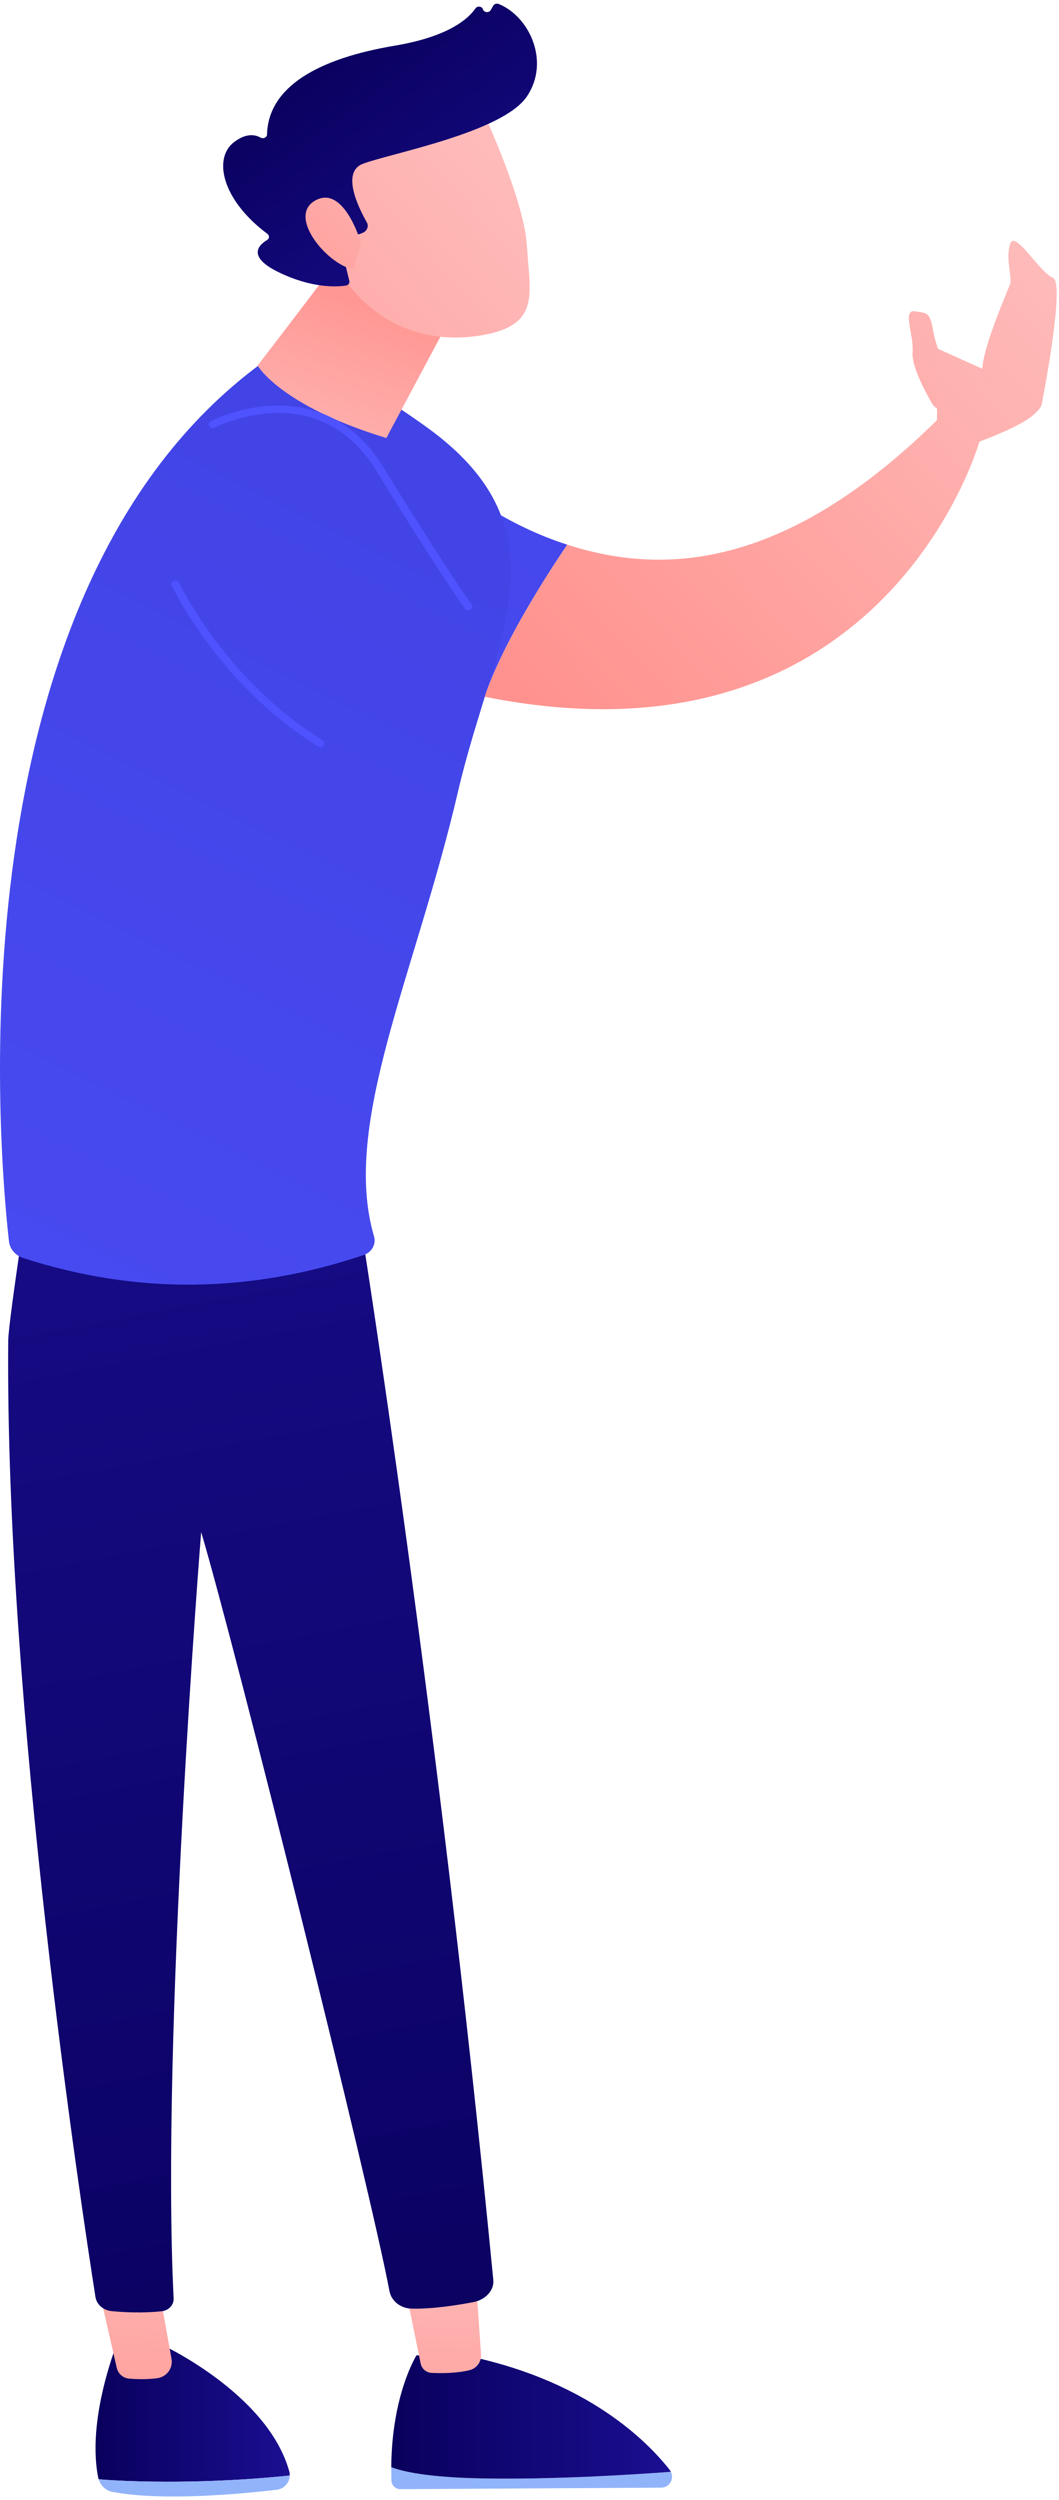 <svg width="197" height="465" viewBox="0 0 197 465" fill="none" xmlns="http://www.w3.org/2000/svg">
<path d="M53.899 460.444C53.902 460.2 53.884 459.95 53.817 459.7C49.747 444.997 29.55 435.841 29.55 435.841L21.547 436.413C16.944 449.372 17.538 457.318 18.275 460.861C18.297 460.96 18.33 461.055 18.358 461.149C24.959 461.688 38.549 462.038 53.899 460.447V460.444Z" fill="url(#paint0_linear_253_3144)"/>
<path d="M18.358 461.147C18.715 462.329 19.671 463.248 20.899 463.484C30.291 465.283 45.218 463.837 51.484 463.09C52.867 462.926 53.879 461.76 53.9 460.444C38.549 462.038 24.96 461.685 18.358 461.147Z" fill="#91B3FA"/>
<path d="M18.327 425.546L21.718 440.418C21.968 441.507 22.884 442.323 23.996 442.42C25.358 442.537 27.299 442.606 29.248 442.345C30.997 442.112 32.215 440.49 31.905 438.753L29.55 425.549H18.327V425.546Z" fill="url(#paint1_linear_253_3144)"/>
<path d="M88.561 460.961C79.721 460.736 75.151 459.786 72.787 458.906C72.781 459.706 72.787 460.522 72.815 461.366C72.845 462.268 73.579 462.987 74.481 462.985L123.012 462.699C124.559 462.69 125.464 461.052 124.794 459.759C118.43 460.239 102.224 461.31 88.561 460.961Z" fill="#91B3FA"/>
<path d="M124.793 459.756C124.735 459.642 124.683 459.528 124.601 459.422C120.315 453.964 109.4 443.095 87.829 438.381L77.481 438.084C77.481 438.084 72.871 445.383 72.786 458.903C75.15 459.783 79.723 460.733 88.56 460.958C102.223 461.307 118.429 460.233 124.793 459.756Z" fill="url(#paint2_linear_253_3144)"/>
<path d="M75.103 424.233C75.267 424.927 77.418 435.51 78.252 439.613C78.451 440.588 79.285 441.304 80.275 441.354C82.048 441.446 84.906 441.454 87.361 440.846C88.686 440.518 89.579 439.286 89.484 437.92L88.327 421.182L75.103 424.233Z" fill="url(#paint3_linear_253_3144)"/>
<path d="M67.26 228.854C67.26 228.854 81.495 318 91.768 424.081C91.96 426.057 90.232 427.776 88.103 428.184C84.965 428.786 80.353 429.503 76.533 429.403C74.495 429.35 72.789 427.973 72.448 426.141C68.948 407.437 43.977 307.055 37.421 284.962C37.421 284.962 29.894 378.808 32.3 427.495C32.361 428.706 31.387 429.755 30.067 429.894C28.063 430.105 24.858 430.266 20.779 429.872C19.232 429.722 17.983 428.656 17.76 427.251C15.268 411.421 0.92 317.2 1.53 249.323C1.563 245.495 6.459 214.048 6.459 214.048L67.266 228.854H67.26Z" fill="url(#paint4_linear_253_3144)"/>
<path d="M72.773 78.941L74.68 125.588C80.094 127.287 85.248 128.606 90.156 129.591C93.226 120.585 99.986 109.53 105.518 101.31C85.181 94.758 72.773 78.939 72.773 78.939V78.941Z" fill="url(#paint5_linear_253_3144)"/>
<path d="M4.314 233.992C2.852 233.518 1.831 232.31 1.67 230.902C-0.222 214.164 -9.388 110.387 48.477 67.697C48.477 67.697 51.794 59.785 79.071 79.235C106.348 98.686 91.743 119.072 85.212 147.19C77.31 181.215 63.446 209.028 69.579 229.969C70.002 231.413 69.167 232.932 67.629 233.448C46.442 240.564 25.334 240.8 4.311 233.992H4.314Z" fill="url(#paint6_linear_253_3144)"/>
<path d="M71.046 36.602C71.028 38.08 47.922 67.988 47.922 67.988C47.922 67.988 52.068 75.431 71.869 81.475L88.959 49.451L71.046 36.602Z" fill="url(#paint7_linear_253_3144)"/>
<path d="M59.601 138.944C59.458 138.944 59.309 138.905 59.181 138.827C40.723 127.461 32.038 109.116 31.953 108.933C31.791 108.583 31.971 108.183 32.352 108.036C32.736 107.889 33.174 108.05 33.336 108.397C33.418 108.577 41.942 126.559 60.022 137.692C60.366 137.903 60.454 138.328 60.223 138.641C60.08 138.836 59.842 138.941 59.601 138.941V138.944Z" fill="url(#paint8_linear_253_3144)"/>
<path d="M87.095 113.52C86.848 113.52 86.607 113.408 86.464 113.206C86.409 113.128 80.77 105.127 70.029 87.6C66.727 82.212 62.386 78.797 57.128 77.456C48.422 75.238 40.029 79.494 39.947 79.535C39.584 79.716 39.13 79.607 38.923 79.28C38.719 78.952 38.844 78.533 39.203 78.347C39.566 78.161 48.196 73.758 57.518 76.137C63.181 77.578 67.833 81.209 71.339 86.931C82.053 104.413 87.67 112.387 87.725 112.465C87.951 112.781 87.85 113.206 87.5 113.408C87.375 113.483 87.232 113.517 87.095 113.517V113.52Z" fill="url(#paint9_linear_253_3144)"/>
<path d="M89.24 19.462C89.24 19.462 97.462 36.675 98.014 45.709C98.565 54.743 100.7 60.603 89.24 62.425C77.78 64.243 68.123 59.04 62.893 50.042C62.893 50.042 54.698 36.175 56.535 30.498C58.372 24.82 89.24 19.465 89.24 19.465V19.462Z" fill="url(#paint10_linear_253_3144)"/>
<path d="M66.809 43.571L67.461 43.31C68.293 42.977 68.646 42.075 68.229 41.342C66.611 38.496 63.461 31.975 67.531 30.453C72.777 28.493 93.556 24.632 98.04 17.91C102.348 11.453 98.531 3.116 92.794 0.745C92.41 0.586 91.957 0.711 91.762 1.053L91.283 1.877C90.957 2.441 90.04 2.355 89.845 1.744C89.66 1.156 88.8 1.042 88.444 1.561C87.067 3.571 83.345 6.83 73.395 8.504C59.254 10.883 49.908 16.097 49.674 25.004C49.658 25.57 48.997 25.884 48.467 25.589C47.422 25.009 45.753 24.737 43.52 26.447C39.636 29.423 41.226 37.142 49.738 43.494C50.143 43.796 50.14 44.371 49.701 44.629C48.157 45.545 45.857 47.722 51.818 50.626C57.984 53.63 62.587 53.383 64.36 53.116C64.802 53.049 65.085 52.661 64.987 52.264L63.096 44.438C62.989 43.993 63.358 43.574 63.857 43.574H66.806L66.809 43.571Z" fill="url(#paint11_linear_253_3144)"/>
<path d="M67.163 45.223C67.163 45.223 64.025 34.229 58.618 37.311C53.208 40.392 61.423 49.629 65.774 50.04L67.163 45.22V45.223Z" fill="url(#paint12_linear_253_3144)"/>
<path d="M173.622 75.431C173.622 75.431 169.501 68.774 169.763 65.537C170.024 62.302 167.813 57.552 170.168 57.902C172.522 58.255 173.007 57.966 173.647 61.847C174.286 65.728 181.713 82.683 173.622 75.429V75.431Z" fill="url(#paint13_linear_253_3144)"/>
<path d="M174.399 64.846L174.305 78.147C146.409 105.596 123.83 107.211 105.522 101.312C99.987 109.532 93.227 120.585 90.159 129.594C164.654 144.56 182.195 82.147 182.195 82.147C192.284 78.338 194.319 76.109 193.883 73.613L174.399 64.843V64.846Z" fill="url(#paint14_linear_253_3144)"/>
<path d="M195.852 51.65C193.469 50.77 188.812 42.674 187.919 45.337C187.026 47.999 188.297 51.65 187.919 52.783C187.541 53.915 181.735 66.944 182.893 69.837C183.73 71.925 188.342 71.617 189.046 75.034C189.281 76.167 190.274 76.981 191.428 76.983C192.583 76.983 193.576 76.173 193.811 75.037C193.905 74.582 198.231 52.53 195.852 51.65Z" fill="url(#paint15_linear_253_3144)"/>
<defs>
<linearGradient id="paint0_linear_253_3144" x1="17.77" y1="448.72" x2="53.899" y2="448.72" gradientUnits="userSpaceOnUse">
<stop stop-color="#09005D"/>
<stop offset="1" stop-color="#1A0F91"/>
</linearGradient>
<linearGradient id="paint1_linear_253_3144" x1="27.816" y1="411.234" x2="22.073" y2="466.245" gradientUnits="userSpaceOnUse">
<stop stop-color="#FEBBBA"/>
<stop offset="1" stop-color="#FF928E"/>
</linearGradient>
<linearGradient id="paint2_linear_253_3144" x1="72.786" y1="449.558" x2="124.796" y2="449.558" gradientUnits="userSpaceOnUse">
<stop stop-color="#09005D"/>
<stop offset="1" stop-color="#1A0F91"/>
</linearGradient>
<linearGradient id="paint3_linear_253_3144" x1="83.133" y1="417.07" x2="80.563" y2="472.274" gradientUnits="userSpaceOnUse">
<stop stop-color="#FEBBBA"/>
<stop offset="1" stop-color="#FF928E"/>
</linearGradient>
<linearGradient id="paint4_linear_253_3144" x1="73.56" y1="463.018" x2="13.804" y2="150.361" gradientUnits="userSpaceOnUse">
<stop stop-color="#09005D"/>
<stop offset="1" stop-color="#1A0F91"/>
</linearGradient>
<linearGradient id="paint5_linear_253_3144" x1="146.519" y1="38.863" x2="4.573" y2="210.692" gradientUnits="userSpaceOnUse">
<stop stop-color="#4042E2"/>
<stop offset="1" stop-color="#4F52FF"/>
</linearGradient>
<linearGradient id="paint6_linear_253_3144" x1="115.834" y1="47.674" x2="-82.974" y2="448.068" gradientUnits="userSpaceOnUse">
<stop stop-color="#4042E2"/>
<stop offset="1" stop-color="#4F52FF"/>
</linearGradient>
<linearGradient id="paint7_linear_253_3144" x1="55.349" y1="91.303" x2="68.935" y2="50.598" gradientUnits="userSpaceOnUse">
<stop stop-color="#FEBBBA"/>
<stop offset="1" stop-color="#FF928E"/>
</linearGradient>
<linearGradient id="paint8_linear_253_3144" x1="69.219" y1="-37.271" x2="63.017" y2="14.702" gradientUnits="userSpaceOnUse">
<stop stop-color="#4042E2"/>
<stop offset="1" stop-color="#4F52FF"/>
</linearGradient>
<linearGradient id="paint9_linear_253_3144" x1="82.245" y1="-35.716" x2="76.041" y2="16.257" gradientUnits="userSpaceOnUse">
<stop stop-color="#4042E2"/>
<stop offset="1" stop-color="#4F52FF"/>
</linearGradient>
<linearGradient id="paint10_linear_253_3144" x1="94.748" y1="31.466" x2="6.253" y2="108.805" gradientUnits="userSpaceOnUse">
<stop stop-color="#FEBBBA"/>
<stop offset="1" stop-color="#FF928E"/>
</linearGradient>
<linearGradient id="paint11_linear_253_3144" x1="57.877" y1="8.663" x2="96.709" y2="63.521" gradientUnits="userSpaceOnUse">
<stop stop-color="#09005D"/>
<stop offset="1" stop-color="#1A0F91"/>
</linearGradient>
<linearGradient id="paint12_linear_253_3144" x1="85.133" y1="27.669" x2="41.427" y2="64.364" gradientUnits="userSpaceOnUse">
<stop stop-color="#FEBBBA"/>
<stop offset="1" stop-color="#FF928E"/>
</linearGradient>
<linearGradient id="paint13_linear_253_3144" x1="196.369" y1="49.323" x2="104.837" y2="136.08" gradientUnits="userSpaceOnUse">
<stop stop-color="#FEBBBA"/>
<stop offset="1" stop-color="#FF928E"/>
</linearGradient>
<linearGradient id="paint14_linear_253_3144" x1="198.444" y1="56.625" x2="109.347" y2="141.075" gradientUnits="userSpaceOnUse">
<stop stop-color="#FEBBBA"/>
<stop offset="1" stop-color="#FF928E"/>
</linearGradient>
<linearGradient id="paint15_linear_253_3144" x1="200.053" y1="53.207" x2="108.521" y2="139.967" gradientUnits="userSpaceOnUse">
<stop stop-color="#FEBBBA"/>
<stop offset="1" stop-color="#FF928E"/>
</linearGradient>
</defs>
</svg>
